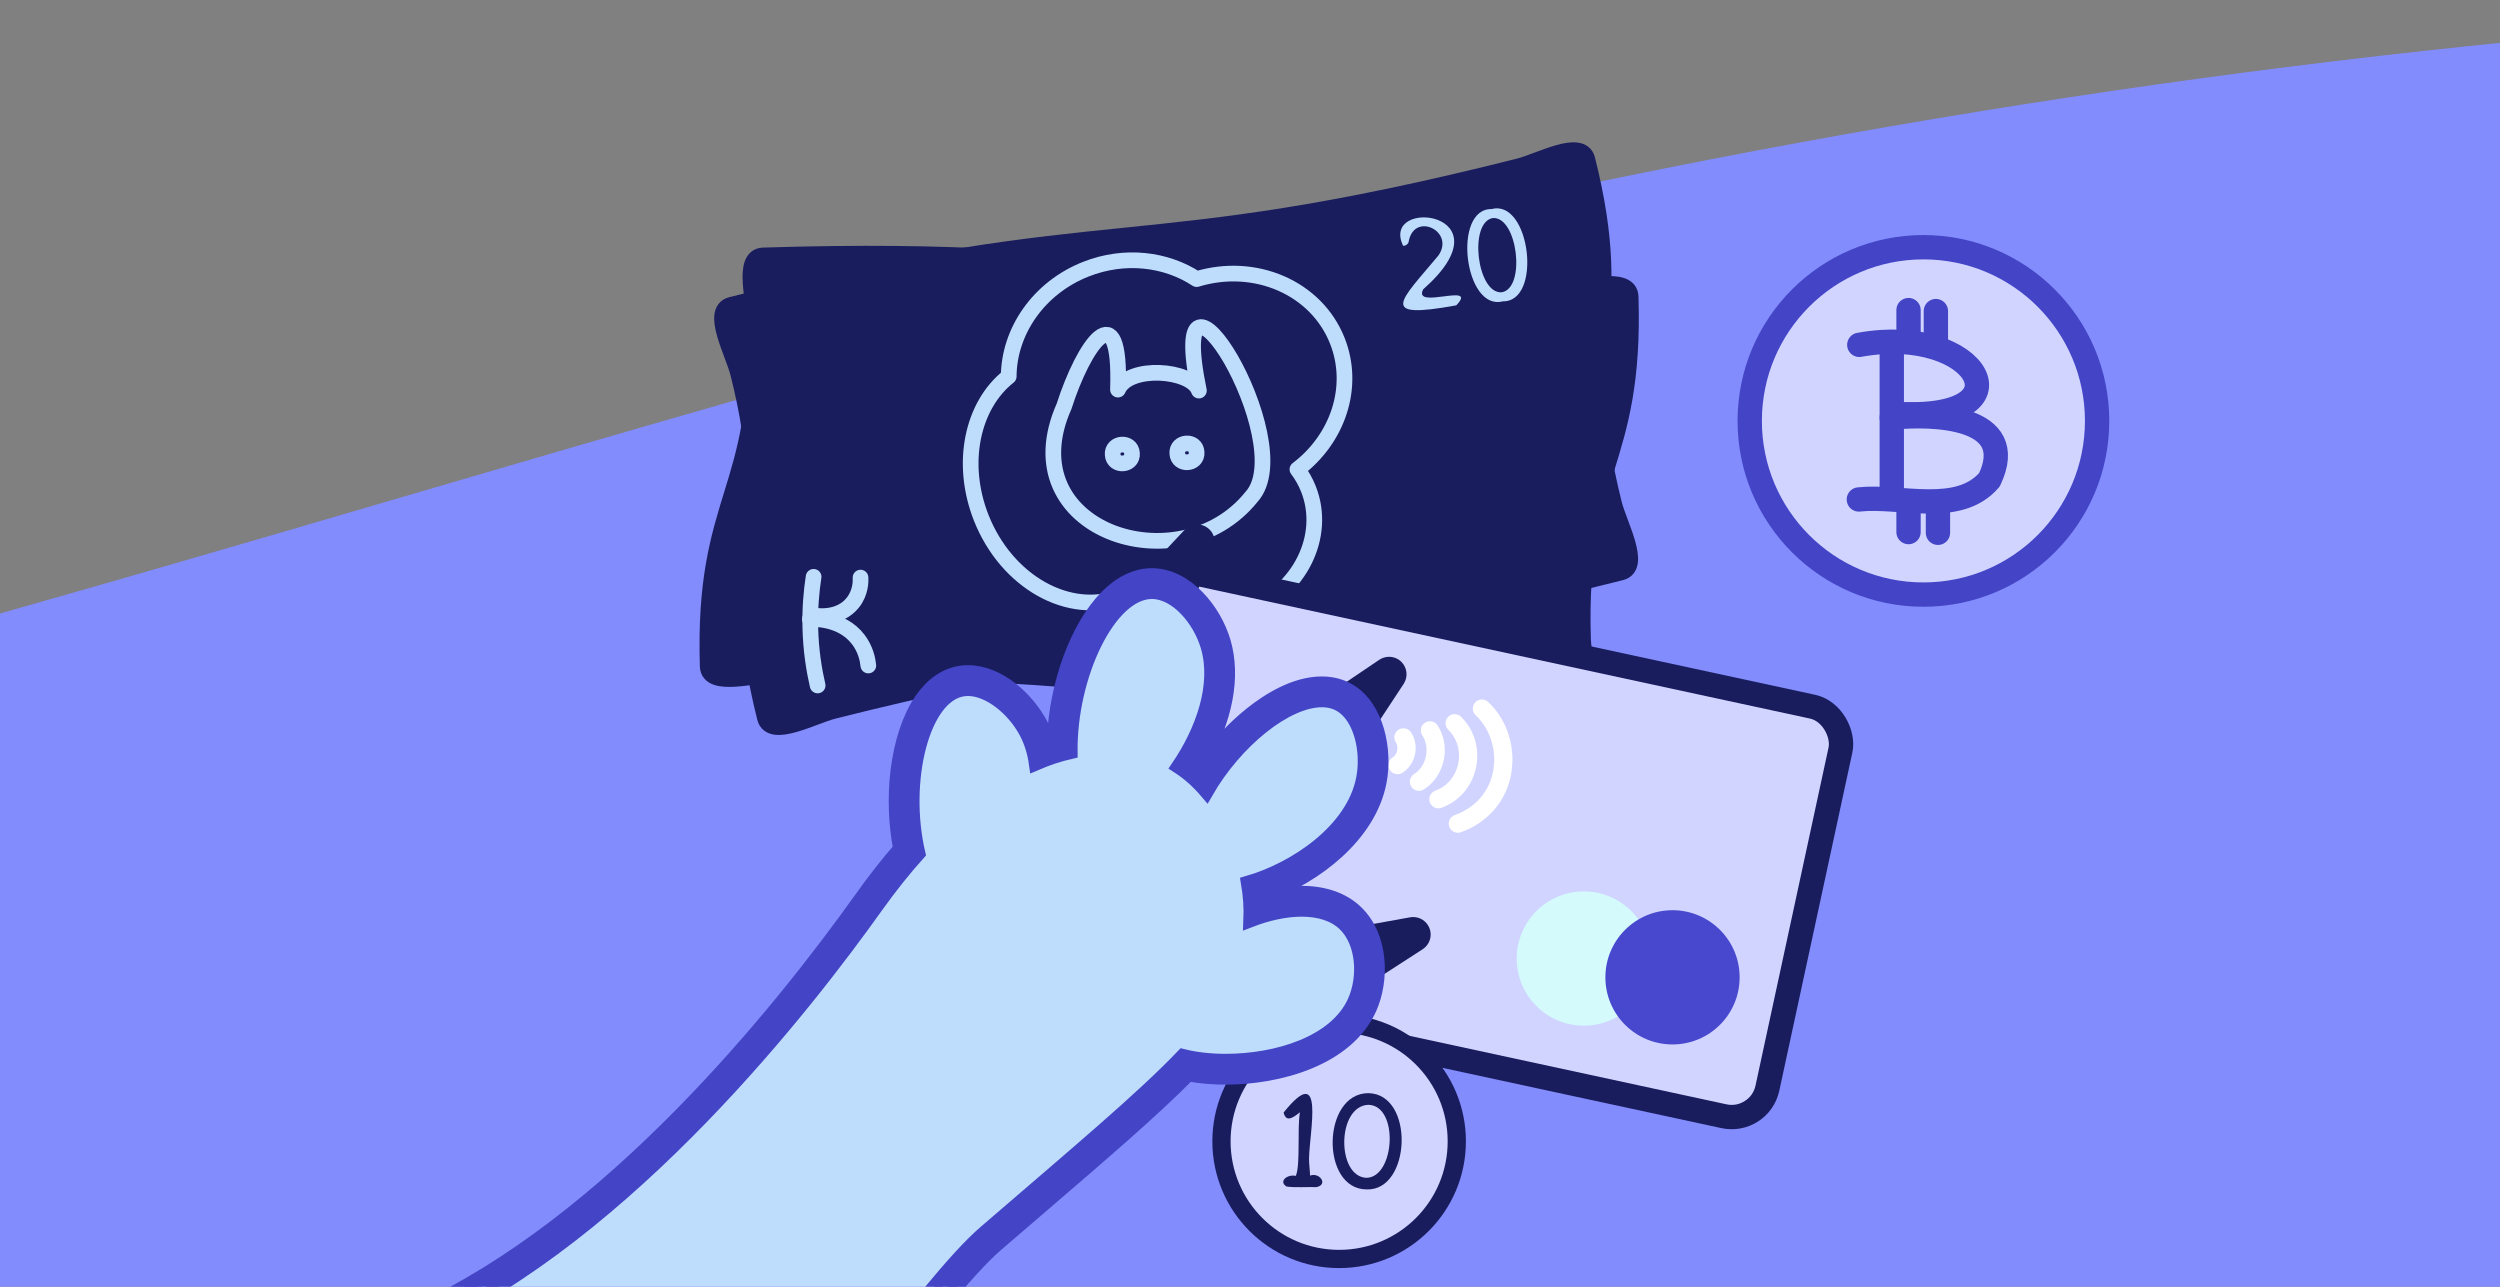 <svg width="204" height="105" viewBox="0 0 204 105" fill="none" xmlns="http://www.w3.org/2000/svg">
<rect x="0" y="0" width="204" height="105" fill="#808080" stroke="none"/>
<path fill-rule="evenodd" clip-rule="evenodd" d="M-355 65.154L-316.208 68.538C-277.417 79.025 -199.833 79.567 -122.25 74.324C-44.667 69.08 32.917 37.621 110.5 19.269C188.083 0.918 265.667 -4.326 343.25 3.539C420.833 11.404 498.417 32.377 537.208 42.864L576 53.35V132H537.208C498.417 132 420.833 132 343.25 132C265.667 132 188.083 132 110.5 132C32.917 132 -44.667 132 -122.25 132C-199.833 132 -277.417 132 -316.208 132H-355V65.154Z" fill="#828CFC"/>
<path d="M128.534 57.644C96.009 58.658 95.859 53.906 63.334 54.919C61.624 54.972 57.894 56.08 57.84 54.37C57.407 40.473 62.16 40.325 61.727 26.428C61.674 24.718 60.565 20.987 62.275 20.934C94.8 19.919 94.948 24.672 127.475 23.659C129.185 23.606 132.916 22.498 132.969 24.208C133.402 38.105 128.649 38.253 129.083 52.15C129.137 53.858 130.244 57.59 128.534 57.644Z" fill="#191D5D"/>
<path d="M128.534 57.644C96.009 58.658 95.859 53.906 63.334 54.919C61.624 54.972 57.894 56.08 57.84 54.37C57.407 40.473 62.16 40.325 61.727 26.428C61.674 24.718 60.565 20.987 62.275 20.934C94.8 19.919 94.948 24.672 127.475 23.659C129.185 23.606 132.916 22.498 132.969 24.208C133.402 38.105 128.649 38.253 129.083 52.15C129.137 53.858 130.244 57.59 128.534 57.644Z" stroke="#191D5D" stroke-width="1.463" stroke-miterlimit="10" stroke-linecap="round" stroke-linejoin="round"/>
<path d="M87.042 34.742C89.641 30.258 93.65 26.43 91.625 34.361C92.916 32.573 97.84 34.036 98.059 35.854C98.247 21.595 105.338 41.772 100.383 45.254C93.083 51.126 80.472 43.683 87.042 34.742Z" fill="#191D5D" stroke="#191D5D" stroke-width="1.28" stroke-miterlimit="10" stroke-linecap="round" stroke-linejoin="round"/>
<path d="M91.632 39.687C91.495 40.704 89.904 40.466 90.069 39.453C90.206 38.438 91.799 38.676 91.632 39.687Z" fill="#191D5D" stroke="#191D5D" stroke-width="1.28" stroke-miterlimit="10" stroke-linecap="round" stroke-linejoin="round"/>
<path d="M96.802 40.725C96.665 41.742 95.074 41.505 95.239 40.491C95.376 39.476 96.969 39.714 96.802 40.725Z" fill="#191D5D" stroke="#191D5D" stroke-width="1.28" stroke-miterlimit="10" stroke-linecap="round" stroke-linejoin="round"/>
<path d="M120.065 33.557C113.471 33.328 115.683 32.243 119.511 29.274C121.279 27.644 118.388 25.356 117.408 27.595C117.335 27.822 117.097 27.931 116.872 27.884C115.839 23.562 126.151 27.011 117.708 31.7C116.479 33.194 122.302 32.064 120.065 33.557Z" fill="#191D5D"/>
<path d="M124.574 26.503C127.815 26.36 127.012 34.811 123.843 34.05C120.591 34.187 121.427 25.74 124.574 26.503ZM123.914 33.313C125.94 33.417 126.504 27.531 124.503 27.24C122.49 27.145 121.912 33.021 123.914 33.313Z" fill="#191D5D"/>
<path d="M109.969 34.319C109.229 29.702 104.783 26.532 99.832 26.929C97.74 24.788 94.536 23.663 91.184 24.202C87.075 24.863 83.957 27.823 83.15 31.404C79.747 33.063 77.73 37.452 78.487 42.178C79.379 47.737 83.776 51.656 88.307 50.928C88.724 50.861 89.129 50.756 89.516 50.619C91.096 53.328 94.476 54.911 98.058 54.335C102.59 53.607 105.732 49.707 105.076 45.623C104.975 44.999 104.792 44.409 104.538 43.856C108.289 42.13 110.608 38.304 109.969 34.319Z" stroke="#191D5D" stroke-width="1.28" stroke-miterlimit="10" stroke-linecap="round" stroke-linejoin="round"/>
<path d="M64.093 43.964C63.667 45.067 63.239 46.417 62.938 47.986C62.59 49.787 62.501 51.393 62.515 52.697" stroke="#191D5D" stroke-width="1.28" stroke-miterlimit="10" stroke-linecap="round" stroke-linejoin="round"/>
<path d="M67.824 44.846C67.78 45.111 67.591 46.058 66.743 46.729C65.399 47.795 63.696 47.141 63.623 47.112" stroke="#191D5D" stroke-width="1.28" stroke-miterlimit="10" stroke-linecap="round" stroke-linejoin="round"/>
<path d="M63.059 47.27C63.298 47.307 65.597 47.702 66.552 49.723C66.987 50.646 66.959 51.522 66.906 51.989" stroke="#191D5D" stroke-width="1.28" stroke-miterlimit="10" stroke-linecap="round" stroke-linejoin="round"/>
<path d="M132.265 46.627C100.711 54.584 99.548 49.974 67.994 57.931C66.335 58.349 62.928 60.229 62.509 58.571C59.11 45.089 63.72 43.926 60.32 30.444C59.902 28.785 58.022 25.378 59.68 24.959C91.234 17.003 92.397 21.613 123.951 13.656C125.61 13.237 129.017 11.357 129.436 13.016C132.835 26.497 128.225 27.661 131.625 41.142C132.043 42.801 133.923 46.21 132.265 46.627Z" fill="#191D5D"/>
<path d="M132.265 46.627C100.711 54.584 99.548 49.974 67.994 57.931C66.335 58.349 62.928 60.229 62.509 58.571C59.11 45.089 63.72 43.926 60.32 30.444C59.902 28.785 58.022 25.378 59.68 24.959C91.234 17.003 92.397 21.613 123.951 13.656C125.61 13.237 129.017 11.357 129.436 13.016C132.835 26.497 128.225 27.661 131.625 41.142C132.043 42.801 133.923 46.21 132.265 46.627Z" stroke="#191D5D" stroke-width="1.463" stroke-miterlimit="10" stroke-linecap="round" stroke-linejoin="round"/>
<path d="M86.832 33.145C88.41 28.207 91.504 23.61 91.226 31.792C92.104 29.769 97.227 30.142 97.83 31.872C94.961 17.904 106.208 36.093 102.113 40.555C96.239 47.856 82.327 43.286 86.832 33.145Z" fill="#191D5D" stroke="#BEDCFC" stroke-width="1.28" stroke-miterlimit="10" stroke-linecap="round" stroke-linejoin="round"/>
<path d="M92.371 36.993C92.455 38.015 90.849 38.123 90.794 37.099C90.71 36.078 92.316 35.969 92.371 36.993Z" fill="#191D5D" stroke="#BEDCFC" stroke-width="1.28" stroke-miterlimit="10" stroke-linecap="round" stroke-linejoin="round"/>
<path d="M97.644 36.9C97.728 37.922 96.123 38.03 96.068 37.006C95.984 35.985 97.589 35.876 97.644 36.9Z" fill="#191D5D" stroke="#BEDCFC" stroke-width="1.28" stroke-miterlimit="10" stroke-linecap="round" stroke-linejoin="round"/>
<path d="M118.832 24.916C112.341 26.104 114.271 24.572 117.372 20.852C118.751 18.882 115.436 17.266 114.958 19.663C114.935 19.901 114.728 20.058 114.496 20.06C112.561 16.061 123.373 17.22 116.131 23.61C115.249 25.331 120.695 22.977 118.832 24.916Z" fill="#BEDCFC"/>
<path d="M121.726 17.059C124.862 16.227 125.886 24.652 122.627 24.588C119.482 25.419 118.487 16.988 121.726 17.059ZM122.538 23.851C124.54 23.52 123.829 17.648 121.814 17.793C119.826 18.133 120.521 23.996 122.538 23.851Z" fill="#BEDCFC"/>
<path d="M109.132 27.822C107.418 23.471 102.398 21.326 97.647 22.774C95.145 21.13 91.775 20.718 88.616 21.962C84.743 23.487 82.332 27.048 82.311 30.718C79.341 33.068 78.311 37.786 80.063 42.24C82.126 47.479 87.259 50.365 91.529 48.684C91.923 48.529 92.294 48.34 92.643 48.123C94.766 50.429 98.406 51.252 101.783 49.922C106.054 48.242 108.287 43.758 106.772 39.91C106.542 39.323 106.235 38.785 105.869 38.299C109.164 35.811 110.611 31.578 109.132 27.822Z" stroke="#BEDCFC" stroke-width="1.28" stroke-miterlimit="10" stroke-linecap="round" stroke-linejoin="round"/>
<path d="M66.39 47.069C66.209 48.238 66.082 49.648 66.123 51.245C66.168 53.079 66.424 54.666 66.719 55.935" stroke="#BEDCFC" stroke-width="1.28" stroke-miterlimit="10" stroke-linecap="round" stroke-linejoin="round"/>
<path d="M70.219 47.132C70.234 47.4 70.252 48.366 69.568 49.204C68.484 50.533 66.678 50.257 66.603 50.244" stroke="#BEDCFC" stroke-width="1.28" stroke-miterlimit="10" stroke-linecap="round" stroke-linejoin="round"/>
<path d="M66.086 50.52C66.327 50.506 68.657 50.398 70.023 52.168C70.647 52.977 70.808 53.838 70.855 54.306" stroke="#BEDCFC" stroke-width="1.28" stroke-miterlimit="10" stroke-linecap="round" stroke-linejoin="round"/>
<path d="M138.703 90.876C138.206 90.876 137.703 90.823 137.213 90.719L92.528 81.259C88.666 80.441 86.188 76.632 87.006 72.769L91.338 52.303C92.035 49.012 94.977 46.623 98.337 46.623C98.834 46.623 99.337 46.676 99.827 46.781L144.512 56.241C146.383 56.638 147.988 57.739 149.031 59.343C150.073 60.946 150.43 62.859 150.035 64.732L145.702 85.198C145.004 88.488 142.061 90.876 138.703 90.876Z" fill="#D0D4FF"/>
<path d="M129.241 83.695C132.266 83.695 134.718 81.242 134.718 78.217C134.718 75.192 132.266 72.74 129.241 72.74C126.216 72.74 123.764 75.192 123.764 78.217C123.764 81.242 126.216 83.695 129.241 83.695Z" fill="#D5FAFC"/>
<path d="M136.477 85.227C139.502 85.227 141.954 82.775 141.954 79.75C141.954 76.725 139.502 74.273 136.477 74.273C133.452 74.273 131 76.725 131 79.75C131 82.775 133.452 85.227 136.477 85.227Z" fill="#4748CE"/>
<path d="M120.925 57.821C123.05 59.824 123.29 63.377 121.36 65.595C120.72 66.332 119.879 66.888 118.959 67.21" stroke="white" stroke-width="1.488" stroke-miterlimit="10" stroke-linecap="round"/>
<path d="M118.701 59.017C120.625 60.917 119.924 64.29 117.375 65.217" stroke="white" stroke-width="1.488" stroke-miterlimit="10" stroke-linecap="round"/>
<path d="M116.682 59.597C117.567 60.954 117.161 62.92 115.789 63.792" stroke="white" stroke-width="1.488" stroke-miterlimit="10" stroke-linecap="round"/>
<path d="M114.522 60.171C114.999 60.901 114.78 61.96 114.041 62.43" stroke="white" stroke-width="1.488" stroke-miterlimit="10" stroke-linecap="round"/>
<rect x="93.329" y="45.874" width="58.807" height="34.192" rx="2.977" transform="rotate(12.191 93.329 45.874)" stroke="#191D5D" stroke-width="1.985"/>
<path d="M156.95 48.519C164.778 48.519 171.124 42.174 171.124 34.346C171.124 26.519 164.778 20.173 156.95 20.173C149.123 20.173 142.777 26.519 142.777 34.346C142.777 42.174 149.123 48.519 156.95 48.519Z" fill="#D0D4FF" stroke="#4344C6" stroke-width="1.985" stroke-miterlimit="10" stroke-linecap="round" stroke-linejoin="round"/>
<path d="M151.719 28.139C161.528 26.354 165.969 34.536 154.53 33.757" stroke="#4344C6" stroke-width="1.985" stroke-miterlimit="10" stroke-linecap="round" stroke-linejoin="round"/>
<path d="M154.369 40.465C154.369 36.495 154.369 32.55 154.369 28.571" stroke="#4344C6" stroke-width="1.985" stroke-miterlimit="10" stroke-linecap="round" stroke-linejoin="round"/>
<path d="M155.736 25.305V27.479" stroke="#4344C6" stroke-width="1.985" stroke-miterlimit="10" stroke-linecap="round" stroke-linejoin="round"/>
<path d="M157.967 25.385V27.909" stroke="#4344C6" stroke-width="1.985" stroke-miterlimit="10" stroke-linecap="round" stroke-linejoin="round"/>
<path d="M154.368 34.079C157.775 33.726 164.827 33.922 162.338 39.15C159.811 42.093 155.069 40.385 151.682 40.756" stroke="#4344C6" stroke-width="1.985" stroke-miterlimit="10" stroke-linecap="round" stroke-linejoin="round"/>
<path d="M155.736 41.244V43.417" stroke="#4344C6" stroke-width="1.985" stroke-miterlimit="10" stroke-linecap="round" stroke-linejoin="round"/>
<path d="M158.137 41.084V43.475" stroke="#4344C6" stroke-width="1.985" stroke-miterlimit="10" stroke-linecap="round" stroke-linejoin="round"/>
<path d="M109.273 102.732C114.576 102.732 118.874 98.434 118.874 93.131C118.874 87.829 114.576 83.53 109.273 83.53C103.97 83.53 99.672 87.829 99.672 93.131C99.672 98.434 103.97 102.732 109.273 102.732Z" fill="#D0D4FF" stroke="#191D5D" stroke-width="1.488" stroke-miterlimit="10"/>
<path d="M107.42 96.869C106.754 96.846 105.613 96.922 104.98 96.82C104.3 96.401 105.052 95.794 105.739 95.953C106.125 95.055 105.844 92.098 106.074 90.759C105.392 91.321 104.927 91.533 104.743 90.783C108.157 86.516 106.842 92.363 106.817 94.567C106.809 94.912 106.899 95.593 106.901 95.931C107.665 95.631 108.422 96.665 107.42 96.869Z" fill="#191D5D"/>
<path d="M111.506 97.056C107.732 97.032 107.867 89.21 111.658 89.201C115.458 89.269 115.149 97.204 111.506 97.056ZM111.653 90.152C109.076 90.262 109.05 96.019 111.505 96.11C113.84 96.061 114.162 90.2 111.653 90.152Z" fill="#191D5D"/>
<path d="M95.407 51.035C95.261 51.035 95.116 50.99 94.993 50.903L92.933 49.438C92.765 49.319 92.656 49.133 92.637 48.928C92.615 48.723 92.685 48.52 92.826 48.37L97.175 43.734C97.314 43.586 97.503 43.509 97.696 43.509C97.826 43.509 97.956 43.544 98.072 43.616C98.361 43.796 98.482 44.154 98.363 44.472L96.074 50.573C95.996 50.78 95.826 50.94 95.616 51.005C95.546 51.024 95.477 51.035 95.407 51.035Z" fill="#191D5D"/>
<path d="M97.696 44.222L95.407 50.323L93.347 48.859L97.696 44.222ZM97.696 42.795C97.312 42.795 96.932 42.951 96.654 43.247L92.305 47.883C92.023 48.183 91.884 48.591 91.925 49.001C91.966 49.412 92.182 49.785 92.519 50.022L94.579 51.486C94.824 51.659 95.113 51.75 95.407 51.75C95.546 51.75 95.687 51.729 95.825 51.688C96.247 51.558 96.588 51.24 96.743 50.825L99.032 44.724C99.271 44.087 99.026 43.37 98.449 43.011C98.217 42.865 97.954 42.795 97.696 42.795Z" fill="#191D5D"/>
<path d="M109.765 61.178C109.563 61.178 109.369 61.093 109.233 60.941L107.549 59.057C107.412 58.904 107.348 58.699 107.372 58.493C107.397 58.288 107.51 58.106 107.681 57.99L112.949 54.433C113.07 54.351 113.209 54.31 113.348 54.31C113.53 54.31 113.712 54.38 113.85 54.515C114.092 54.755 114.131 55.131 113.944 55.414L110.362 60.857C110.241 61.043 110.039 61.16 109.818 61.176C109.799 61.176 109.781 61.178 109.765 61.178Z" fill="#191D5D"/>
<path d="M113.347 55.022L109.765 60.465L108.079 58.581L113.347 55.022ZM113.347 53.595C113.071 53.595 112.792 53.675 112.548 53.839L107.28 57.396C106.939 57.627 106.713 57.994 106.663 58.403C106.613 58.811 106.741 59.223 107.016 59.53L108.702 61.414C108.973 61.717 109.362 61.89 109.765 61.89C109.801 61.89 109.835 61.888 109.87 61.886C110.313 61.854 110.714 61.617 110.957 61.248L114.539 55.805C114.913 55.236 114.833 54.483 114.35 54.005C114.075 53.734 113.711 53.595 113.347 53.595Z" fill="#191D5D"/>
<path d="M109.84 80.504C109.76 80.504 109.679 80.49 109.601 80.463C109.392 80.389 109.23 80.223 109.162 80.012L108.381 77.608C108.317 77.411 108.342 77.197 108.447 77.021C108.552 76.844 108.73 76.721 108.932 76.685L115.186 75.556C115.229 75.549 115.272 75.545 115.313 75.545C115.602 75.545 115.868 75.72 115.976 75.997C116.101 76.312 115.985 76.673 115.7 76.858L110.225 80.392C110.109 80.465 109.976 80.504 109.84 80.504Z" fill="#191D5D"/>
<path d="M115.313 76.257L109.838 79.791L109.057 77.386L115.313 76.257ZM115.315 74.83C115.231 74.83 115.145 74.837 115.06 74.853L108.805 75.982C108.401 76.056 108.046 76.3 107.835 76.655C107.625 77.01 107.575 77.436 107.703 77.829L108.484 80.233C108.622 80.654 108.946 80.988 109.364 81.138C109.519 81.193 109.681 81.22 109.842 81.22C110.113 81.22 110.382 81.143 110.616 80.992L116.091 77.458C116.662 77.088 116.893 76.368 116.644 75.734C116.422 75.181 115.891 74.83 115.315 74.83Z" fill="#191D5D"/>
<path d="M76.216 59.426C76.011 59.421 75.816 59.328 75.684 59.17C75.552 59.011 75.495 58.804 75.529 58.601L76.539 52.325C76.592 51.99 76.876 51.738 77.217 51.726C77.225 51.726 77.234 51.726 77.243 51.726C77.572 51.726 77.861 51.95 77.937 52.273L79.454 58.609C79.505 58.825 79.454 59.052 79.314 59.225C79.179 59.393 78.975 59.491 78.76 59.491C78.754 59.487 76.216 59.426 76.216 59.426Z" fill="#191D5D"/>
<path d="M77.242 52.437L78.758 58.774L76.231 58.713L77.242 52.437ZM77.242 51.01C77.224 51.01 77.206 51.01 77.188 51.012C76.509 51.037 75.942 51.54 75.833 52.211L74.823 58.486C74.757 58.893 74.871 59.309 75.135 59.626C75.399 59.944 75.786 60.131 76.198 60.14L78.726 60.201C78.737 60.201 78.749 60.201 78.76 60.201C79.19 60.201 79.598 60.006 79.87 59.671C80.148 59.327 80.251 58.872 80.148 58.442L78.632 52.105C78.475 51.462 77.9 51.01 77.242 51.01Z" fill="#191D5D"/>
<path d="M56.665 133.941C56.464 133.941 56.269 133.856 56.133 133.704L33.896 108.83C33.744 108.661 33.684 108.429 33.73 108.208C33.776 107.985 33.926 107.799 34.133 107.704C50.177 100.423 64.075 83.198 70.93 73.579C71.981 72.104 73.078 70.716 74.193 69.451C73.278 65.127 73.915 60.152 75.747 57.494C76.519 56.374 77.484 55.707 78.537 55.566C78.681 55.546 78.831 55.538 78.981 55.538C81.143 55.538 83.311 57.5 84.333 59.437C84.641 60.024 84.88 60.664 85.043 61.353C85.587 61.148 86.131 60.973 86.671 60.828C86.755 56.376 88.443 51.554 90.785 49.185C91.794 48.163 92.904 47.623 93.992 47.623H94.067C96.477 47.678 98.511 50.215 99.201 52.575C100.023 55.389 99.251 58.929 97.082 62.373C97.515 62.698 97.934 63.064 98.334 63.467C100.938 59.416 104.909 56.456 107.854 56.456C108.568 56.456 109.21 56.626 109.763 56.959C111.768 58.174 112.359 61.335 111.895 63.693C111.056 67.96 106.6 71.184 102.594 72.514C102.665 73.055 102.708 73.594 102.722 74.124C103.941 73.742 105.132 73.544 106.212 73.544C107.876 73.544 109.251 74.018 110.186 74.917C112.059 76.719 112.08 79.905 111.149 81.989C109.415 85.87 104.069 87.247 100.018 87.247C98.851 87.247 97.728 87.137 96.741 86.924C93.905 89.837 89.809 93.355 84.213 98.163C83.143 99.081 82.015 100.05 80.827 101.074C78.521 103.061 74.919 107.583 70.222 113.762C65.434 120.059 61.082 126.726 57.288 133.574C57.175 133.775 56.972 133.911 56.744 133.938C56.719 133.94 56.692 133.941 56.665 133.941Z" fill="#BEDCFC"/>
<path d="M93.995 48.333C94.015 48.333 94.034 48.333 94.054 48.333C95.968 48.375 97.855 50.504 98.519 52.773C99.436 55.91 98.1 59.628 96.109 62.561C96.965 63.112 97.752 63.818 98.455 64.646C100.858 60.474 104.969 57.168 107.859 57.168C108.427 57.168 108.947 57.295 109.399 57.569C110.995 58.536 111.646 61.283 111.2 63.554C110.373 67.76 105.678 70.897 101.801 72.015C101.98 73.055 102.053 74.106 102.006 75.133C103.459 74.57 104.916 74.257 106.216 74.257C107.627 74.257 108.855 74.623 109.697 75.433C111.211 76.888 111.395 79.703 110.503 81.7C108.981 85.105 104.145 86.536 100.021 86.536C98.744 86.536 97.534 86.398 96.512 86.139C93.175 89.625 88.041 93.922 80.365 100.535C77.933 102.629 74.089 107.503 69.656 113.333C63.572 121.335 59.33 128.42 56.666 133.23L34.427 108.354C51.431 100.639 65.98 81.755 71.511 73.993C72.664 72.375 73.82 70.936 74.969 69.651C73.588 63.754 75.304 56.718 78.633 56.273C78.749 56.257 78.865 56.249 78.982 56.249C80.714 56.249 82.702 57.871 83.704 59.767C84.125 60.565 84.38 61.433 84.505 62.338C85.488 61.913 86.45 61.599 87.386 61.385C87.309 55.149 90.527 48.333 93.995 48.333ZM93.995 46.906C92.713 46.906 91.426 47.519 90.279 48.681C87.875 51.115 86.175 55.762 85.977 60.283C85.827 60.327 85.677 60.375 85.525 60.425C85.374 59.962 85.186 59.519 84.965 59.102C83.877 57.041 81.54 54.822 78.982 54.822C78.8 54.822 78.618 54.835 78.444 54.858C77.186 55.027 76.051 55.798 75.159 57.09C74.184 58.502 73.492 60.575 73.208 62.925C72.958 64.999 73.035 67.215 73.424 69.246C72.373 70.458 71.34 71.772 70.348 73.166C63.534 82.727 49.729 99.843 33.837 107.055C33.423 107.243 33.123 107.615 33.03 108.061C32.938 108.507 33.061 108.967 33.362 109.306L55.6 134.18C55.873 134.485 56.26 134.657 56.663 134.657C56.716 134.657 56.768 134.653 56.822 134.648C57.28 134.596 57.687 134.325 57.911 133.922C61.69 127.104 66.023 120.466 70.791 114.196C74.833 108.88 78.902 103.677 81.294 101.616C82.482 100.592 83.608 99.626 84.676 98.709C90.114 94.038 94.136 90.583 96.981 87.7C97.918 87.872 98.953 87.963 100.017 87.963C104.283 87.963 109.929 86.475 111.802 82.281C112.831 79.975 112.788 76.43 110.681 74.404C109.611 73.374 108.066 72.83 106.213 72.83C105.324 72.83 104.37 72.955 103.387 73.198C103.382 73.132 103.375 73.064 103.369 72.998C107.422 71.494 111.743 68.18 112.597 63.831C113.107 61.235 112.419 57.732 110.135 56.349C109.47 55.946 108.705 55.743 107.857 55.743C105.66 55.743 103.503 57.095 102.083 58.228C100.66 59.364 99.323 60.798 98.216 62.371C98.152 62.314 98.087 62.259 98.021 62.206C100.042 58.759 100.724 55.234 99.887 52.375C99.126 49.772 96.833 46.971 94.084 46.909C94.056 46.906 94.025 46.906 93.995 46.906Z" fill="#4344C6" stroke="#4344C6" stroke-width="1.088"/>
</svg>

